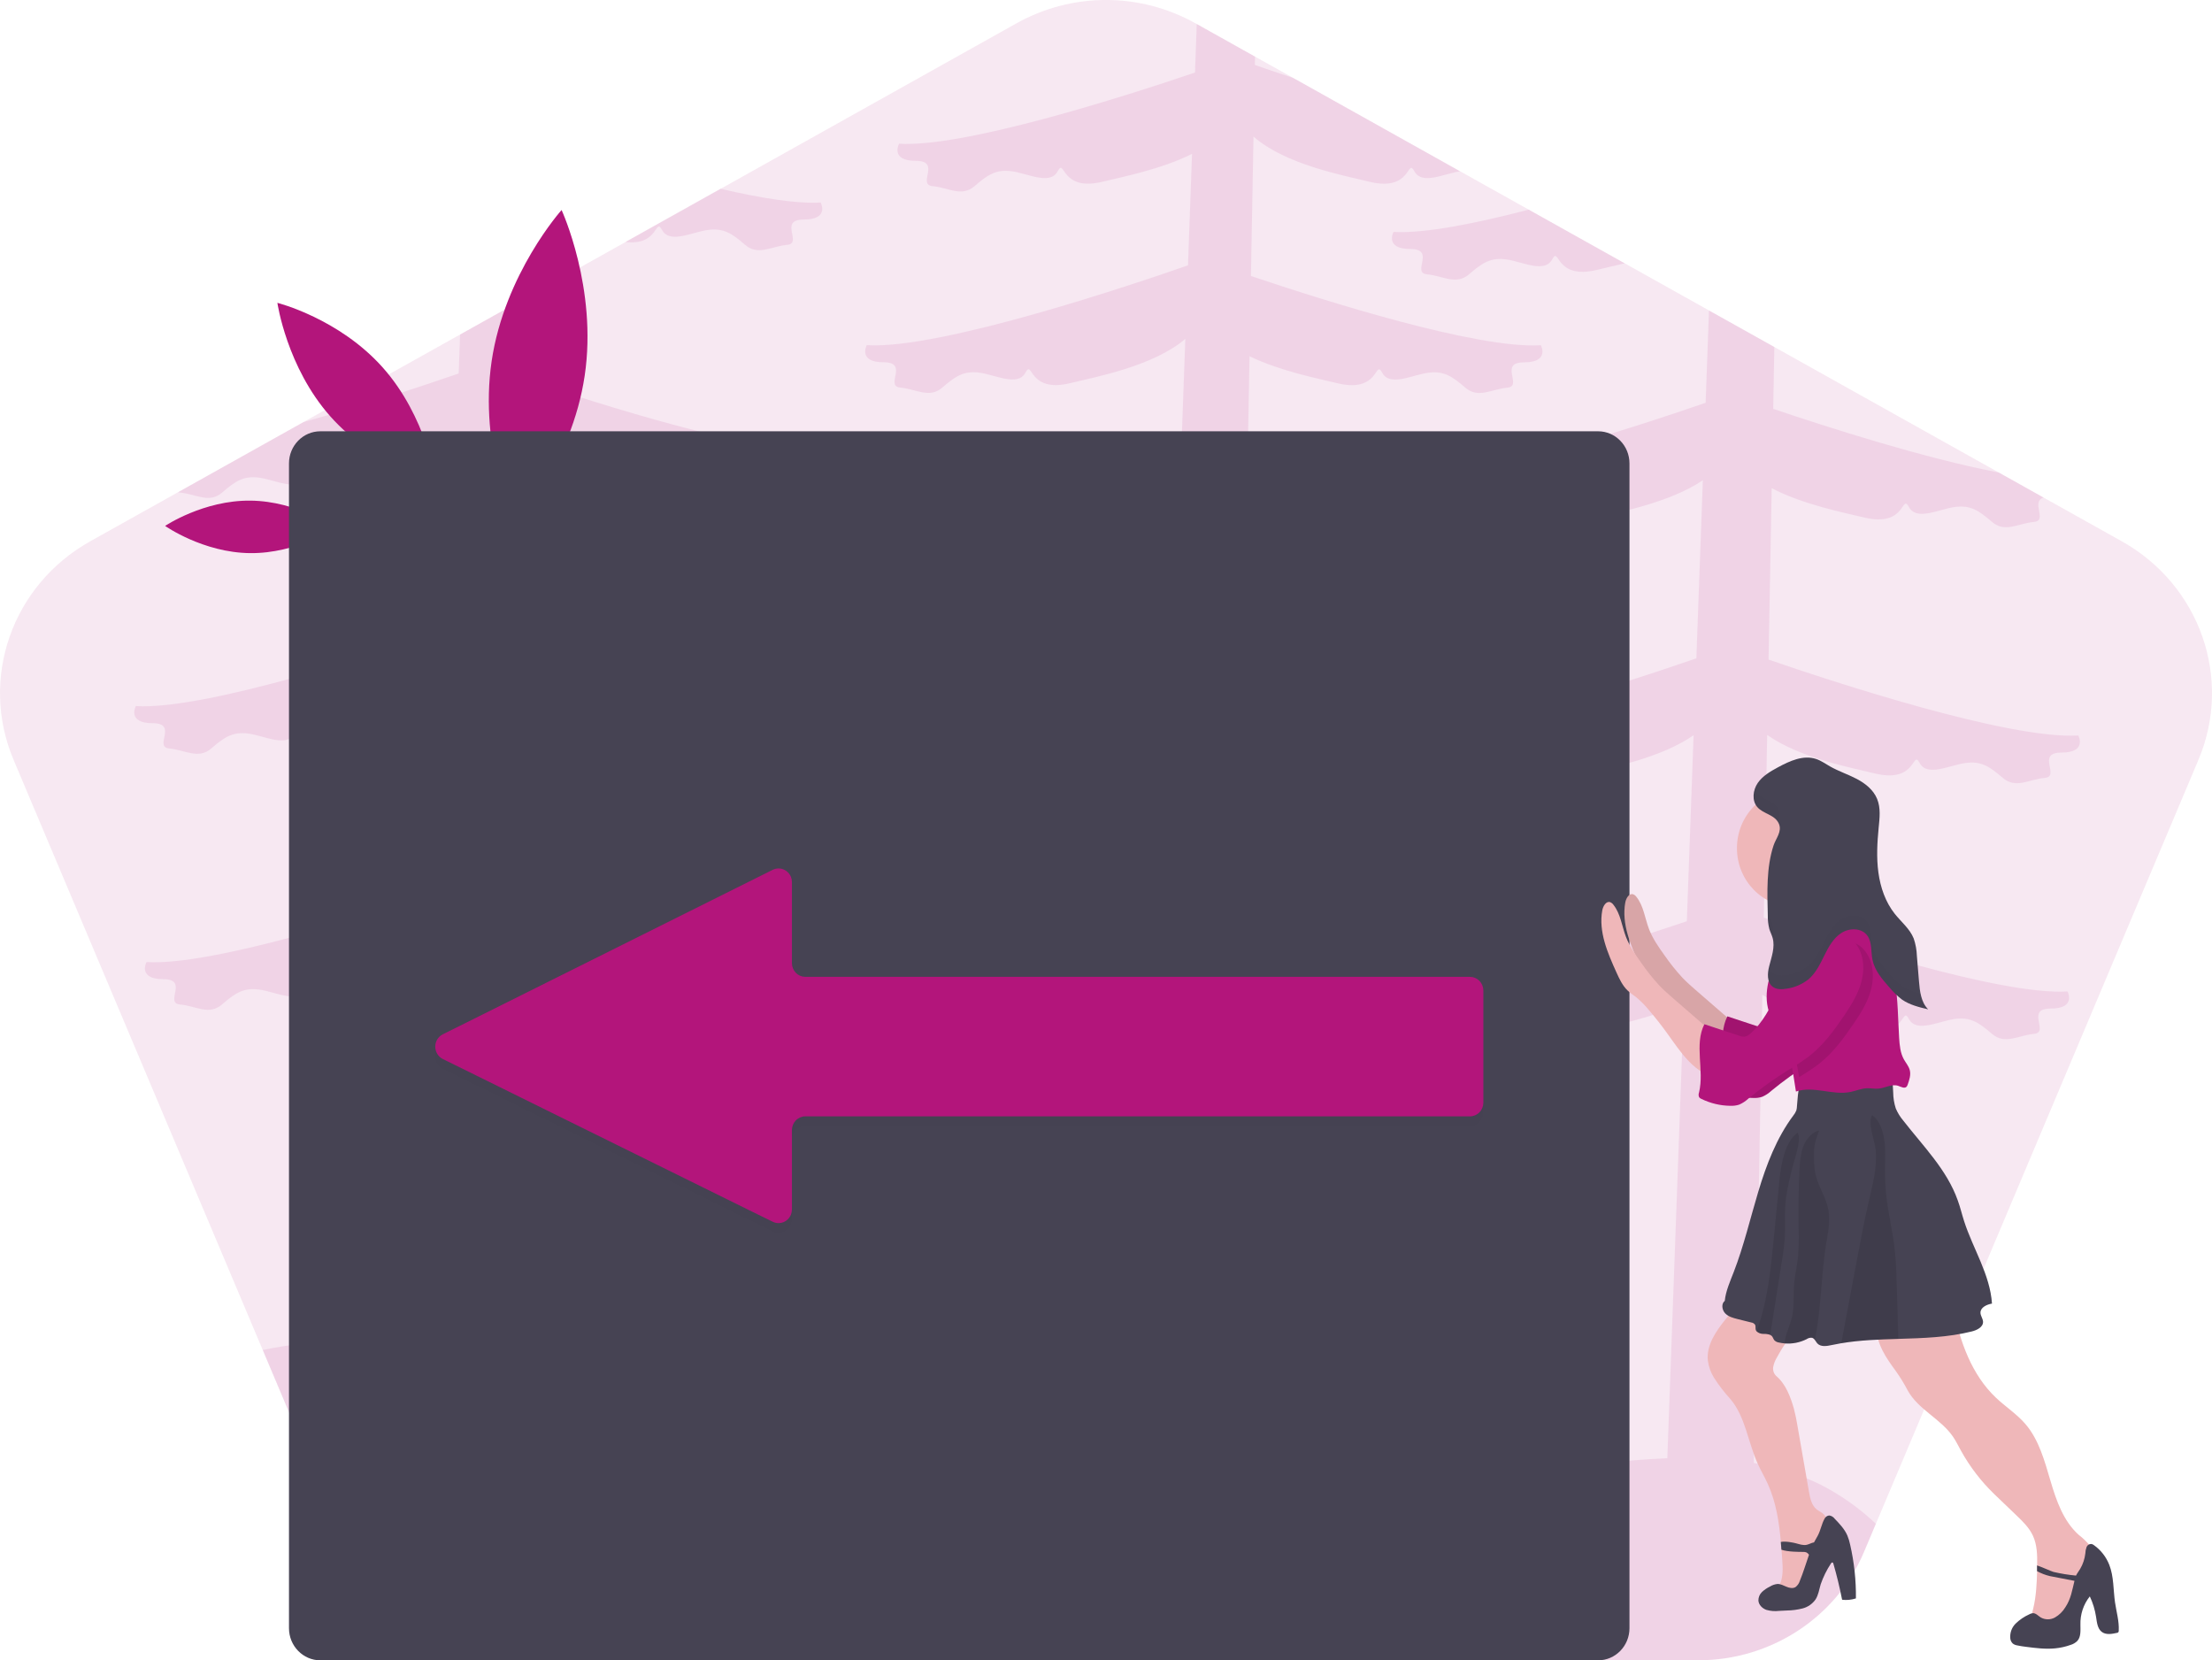 <svg width="457" height="343" viewBox="0 0 457 343" fill="none" xmlns="http://www.w3.org/2000/svg">
<g clip-path="url(#clip0)">
<path opacity="0.1" d="M2.801 156.962L54.284 278.896L71.899 320.611C77.62 334.154 91.142 342.992 106.155 342.992H350.85C365.862 342.992 379.376 334.154 385.105 320.611L387.562 314.791L454.203 156.962C461.291 140.17 454.516 120.864 438.355 111.819L422.19 102.782L412.942 97.611L366.579 71.685L353.076 64.133L335.667 54.399L315.829 43.306L301.669 35.392L267.199 16.11L259.291 11.697L247.254 4.965L246.918 4.782C241.262 1.639 234.929 -0.007 228.494 -0.007C222.059 -0.007 215.726 1.639 210.071 4.782L148.865 39.018L129.222 50.006L109.063 61.278L95.081 69.093L62.723 87.179L36.811 101.671L18.665 111.811C2.488 120.851 -4.287 140.17 2.801 156.962Z" fill="#B3157B"/>
<path opacity="0.1" d="M329.97 55.749C331.455 55.384 333.436 54.938 335.667 54.403L315.829 43.31C304.811 46.181 294.212 48.29 287.901 47.905C287.901 47.905 286.007 51.442 291.363 51.442C296.72 51.442 291.526 56.366 294.834 56.674C298.143 56.982 300.821 58.978 303.499 56.674C306.178 54.37 307.909 53.137 311.217 53.596C314.526 54.054 319.098 56.516 320.675 53.596C322.251 50.675 321.146 57.899 329.97 55.749Z" fill="#B3157B"/>
<path opacity="0.1" d="M169.547 41.837C164.642 42.133 157.13 40.925 148.849 38.998L129.206 49.986C136.159 50.841 135.311 44.794 136.773 47.507C138.358 50.428 142.922 47.966 146.23 47.507C149.539 47.049 151.27 48.274 153.949 50.586C156.627 52.898 159.305 50.89 162.613 50.586C165.922 50.282 160.728 45.354 166.084 45.354C171.441 45.354 169.547 41.837 169.547 41.837Z" fill="#B3157B"/>
<path opacity="0.1" d="M31.53 149.405C26.173 149.405 28.063 145.864 28.063 145.864C42.683 146.761 80.397 134.228 92.854 129.92L94.189 93.137C87.418 97.712 77.212 99.626 72.355 100.843C63.531 102.993 64.632 95.765 63.059 98.689C61.487 101.614 56.914 99.148 53.602 98.689C50.29 98.231 48.562 99.456 45.884 101.764C43.206 104.072 40.528 102.068 37.219 101.764C37.073 101.754 36.928 101.728 36.787 101.687L62.699 87.195C75.576 83.65 88.306 79.391 94.764 77.156L95.057 69.109L109.039 61.294L108.726 78.41C123.853 83.524 156.238 93.822 169.543 93.011C169.543 93.011 171.437 96.548 166.08 96.548C160.724 96.548 165.918 101.472 162.609 101.78C159.301 102.088 156.623 104.088 153.944 101.78C151.266 99.472 149.535 98.243 146.226 98.706C142.918 99.168 138.346 101.626 136.769 98.706C135.192 95.785 136.298 103.009 127.474 100.859C123.243 99.825 114.966 98.227 108.421 94.812L107.775 130.225C120.969 134.767 157.435 146.769 171.766 145.893C171.766 145.893 173.656 149.434 168.299 149.434C162.942 149.434 168.14 154.358 164.832 154.662C161.524 154.966 158.846 156.97 156.167 154.662C153.489 152.354 151.753 151.125 148.445 151.587C145.137 152.05 140.569 154.508 138.992 151.587C137.415 148.667 138.52 155.891 129.693 153.741C124.744 152.524 114.241 150.549 107.506 145.791L106.812 183.512C120.921 188.33 155.656 199.606 169.563 198.758C169.563 198.758 171.457 202.295 166.1 202.295C160.743 202.295 165.902 207.194 162.613 207.519C159.325 207.843 156.627 209.823 153.948 207.519C151.27 205.215 149.539 203.978 146.23 204.44C142.922 204.903 138.35 207.361 136.773 204.44C135.196 201.52 136.302 208.744 127.478 206.594C122.823 205.458 113.254 203.633 106.503 199.456L104.97 282.692C120.909 288.009 136.242 295.533 152.91 297.833C180.748 301.674 209.171 290.532 236.886 290.816L239.073 230.589C232.733 233.619 225.142 235.095 221.156 236.069C212.329 238.218 213.43 230.995 211.857 233.915C210.285 236.835 205.712 234.373 202.404 233.915C199.096 233.457 197.36 234.682 194.682 236.994C192.004 239.305 189.325 237.298 186.017 236.994C182.709 236.689 187.903 231.761 182.546 231.761C177.19 231.761 179.084 228.225 179.084 228.225C192.325 229.036 224.465 218.843 239.703 213.708L241.097 175.282C234.326 180.011 223.882 181.983 218.949 183.187C210.126 185.337 211.227 178.113 209.655 181.034C208.082 183.954 203.505 181.492 200.197 181.034C196.889 180.575 195.158 181.8 192.479 184.112C189.801 186.424 187.123 184.412 183.81 184.112C180.498 183.812 185.7 178.88 180.343 178.88C174.987 178.88 176.881 175.343 176.881 175.343C191.508 176.235 229.211 163.702 241.668 159.395L243.007 122.612C236.232 127.187 226.026 129.101 221.172 130.318C212.345 132.468 213.446 125.24 211.873 128.164C210.3 131.088 205.728 128.622 202.42 128.164C199.112 127.706 197.376 128.931 194.698 131.239C192.02 133.546 189.341 131.543 186.033 131.239C182.725 130.934 187.919 126.01 182.562 126.01C177.206 126.01 179.099 122.474 179.099 122.474C193.596 123.35 230.812 111.02 243.558 106.607L244.889 70.01C238.288 75.639 226.485 77.846 221.148 79.148C212.321 81.298 213.422 74.074 211.85 76.994C210.277 79.915 205.704 77.453 202.396 76.994C199.088 76.536 197.352 77.761 194.674 80.073C191.996 82.385 189.317 80.377 186.009 80.073C182.701 79.769 187.895 74.841 182.538 74.841C177.182 74.841 179.076 71.304 179.076 71.304C194.389 72.241 234.984 58.463 245.44 54.808L246.272 31.791C239.833 35.003 231.913 36.536 227.809 37.538C218.985 39.688 220.087 32.46 218.514 35.384C216.941 38.309 212.365 35.843 209.056 35.384C205.748 34.926 204.017 36.151 201.338 38.459C198.66 40.766 195.982 38.763 192.673 38.459C189.365 38.154 194.559 33.226 189.203 33.226C183.846 33.226 185.74 29.69 185.74 29.69C199.143 30.501 231.901 20.065 246.886 14.991L247.25 4.96L259.291 11.697L259.259 13.417C261.185 14.086 263.907 15.04 267.183 16.11L301.653 35.392C298.345 35.855 293.788 38.304 292.215 35.392C290.642 32.48 291.744 39.696 282.916 37.546C277.528 36.228 265.535 33.989 258.974 28.217L258.443 57.015C273.95 62.243 305.306 72.131 318.345 71.32C318.345 71.32 320.235 74.857 314.878 74.857C309.521 74.857 314.72 79.781 311.411 80.089C308.103 80.397 305.421 82.393 302.742 80.089C300.064 77.785 298.333 76.552 295.024 77.01C291.716 77.469 287.144 79.931 285.567 77.01C283.99 74.09 285.096 81.314 276.272 79.164C272.243 78.183 264.533 76.682 258.154 73.591L257.524 107.876C272.651 112.991 305.036 123.289 318.345 122.478C318.345 122.478 320.235 126.014 314.878 126.014C309.521 126.014 314.72 130.938 311.411 131.243C308.103 131.547 305.421 133.55 302.742 131.243C300.064 128.935 298.333 127.706 295.024 128.168C291.716 128.631 287.144 131.088 285.567 128.168C283.99 125.248 285.096 132.472 276.272 130.322C272.045 129.292 263.764 127.69 257.223 124.274L256.573 159.687C269.77 164.201 306.237 176.215 320.564 175.343C320.564 175.343 322.457 178.88 317.101 178.88C311.744 178.88 316.938 183.804 313.63 184.112C310.322 184.42 307.643 186.416 304.965 184.112C302.287 181.808 300.555 180.575 297.247 181.034C293.939 181.492 289.367 183.954 287.79 181.034C286.213 178.113 287.318 185.337 278.491 183.187C273.546 181.97 263.039 179.995 256.284 175.238L255.59 212.978C269.707 217.801 304.434 229.072 318.345 228.225C318.345 228.225 320.235 231.761 314.878 231.761C309.521 231.761 314.72 236.685 311.411 236.994C308.103 237.302 305.421 239.297 302.742 236.994C300.064 234.69 298.333 233.457 295.024 233.915C291.716 234.373 287.144 236.835 285.567 233.915C283.99 230.995 285.096 238.218 276.272 236.069C271.617 234.933 262.048 233.108 255.297 228.93L254.109 292.726L254.612 292.84C265.844 295.464 276.244 300.887 287.536 303.138C305.96 306.825 325.722 302.01 344.47 301.248L347.89 207.194C341.55 210.224 333.959 211.701 329.969 212.674C321.146 214.824 322.247 207.6 320.675 210.52C319.102 213.441 314.529 210.979 311.217 210.52C307.905 210.062 306.177 211.287 303.499 213.599C300.821 215.911 298.143 213.903 294.834 213.599C291.526 213.295 296.72 208.367 291.363 208.367C286.007 208.367 287.901 204.83 287.901 204.83C301.142 205.641 333.282 195.448 348.5 190.314L349.895 151.887C343.127 156.617 332.679 158.588 327.751 159.792C318.923 161.942 320.025 154.718 318.456 157.639C316.887 160.559 312.307 158.097 308.998 157.639C305.69 157.18 303.955 158.405 301.276 160.717C298.598 163.029 295.92 161.017 292.612 160.717C289.303 160.417 294.501 155.485 289.145 155.485C283.788 155.485 285.678 151.948 285.678 151.948C300.31 152.841 338.012 140.308 350.469 136L351.808 99.217C345.033 103.796 334.827 105.706 329.969 106.923C321.146 109.073 322.247 101.845 320.675 104.769C319.102 107.694 314.529 105.228 311.217 104.769C307.905 104.311 306.158 105.512 303.499 107.824C300.841 110.135 298.143 108.124 294.834 107.824C291.526 107.523 296.72 102.591 291.363 102.591C286.007 102.591 287.901 99.055 287.901 99.055C302.414 99.943 339.633 87.613 352.383 83.208L353.076 64.145L366.579 71.685L366.345 84.461C377.395 88.201 397.645 94.698 412.954 97.611L422.202 102.782C419.46 103.699 423.144 107.548 420.22 107.824C416.912 108.124 414.234 110.127 411.556 107.824C408.877 105.52 407.146 104.283 403.838 104.745C400.529 105.207 395.957 107.665 394.38 104.745C392.803 101.825 393.909 109.048 385.085 106.899C380.854 105.869 372.577 104.266 366.032 100.851L365.386 136.264C378.58 140.807 415.046 152.812 429.377 151.936C429.377 151.936 431.267 155.473 425.91 155.473C420.553 155.473 425.751 160.397 422.443 160.705C419.135 161.013 416.457 163.009 413.778 160.705C411.1 158.401 409.365 157.168 406.056 157.627C402.748 158.085 398.18 160.547 396.603 157.627C395.026 154.706 396.131 161.93 387.304 159.78C382.355 158.564 371.852 156.588 365.097 151.831L364.399 189.571C378.508 194.394 413.243 205.665 427.15 204.818C427.15 204.818 429.044 208.354 423.687 208.354C418.331 208.354 423.529 213.278 420.217 213.587C416.904 213.895 414.23 215.89 411.552 213.587C408.873 211.283 407.142 210.05 403.834 210.508C400.525 210.966 395.953 213.428 394.376 210.508C392.799 207.588 393.905 214.811 385.081 212.662C380.426 211.526 370.858 209.701 364.106 205.523L362.327 302.217C367.089 303.032 371.714 304.534 376.064 306.679C380.254 308.804 384.124 311.536 387.554 314.791L385.097 320.611C379.376 334.154 365.854 342.992 350.841 342.992H106.155C91.142 342.992 77.628 334.154 71.899 320.611L54.284 278.896C65.217 276.609 76.463 276.364 87.481 278.174L90.255 201.11C83.916 204.14 76.324 205.613 72.335 206.59C63.511 208.74 64.613 201.512 63.04 204.436C61.467 207.361 56.895 204.895 53.582 204.436C50.27 203.978 48.543 205.203 45.864 207.515C43.186 209.827 40.508 207.815 37.199 207.515C33.891 207.215 39.085 202.283 33.729 202.283C28.372 202.283 30.266 198.746 30.266 198.746C43.507 199.557 75.647 189.364 90.865 184.23L92.26 145.803C85.493 150.529 75.045 152.504 70.116 153.709C61.288 155.858 62.39 148.63 60.821 151.555C59.252 154.479 54.672 152.013 51.364 151.555C48.055 151.097 46.32 152.321 43.642 154.629C40.963 156.937 38.285 154.933 34.977 154.629C31.668 154.325 36.886 149.405 31.53 149.405Z" fill="#B3157B"/>
<path d="M101.571 74.617C98.892 92.691 106.325 108.837 106.325 108.837C106.325 108.837 118.12 95.68 120.798 77.607C123.477 59.533 116.024 43.386 116.024 43.386C116.024 43.386 104.249 56.544 101.571 74.617Z" fill="#B3157B"/>
<path d="M51.768 103.423C42.049 103.313 34.113 108.647 34.113 108.647C34.113 108.647 41.934 114.159 51.653 114.268C61.372 114.378 69.308 109.04 69.308 109.04C69.308 109.04 61.487 103.528 51.768 103.423Z" fill="#B3157B"/>
<path d="M79.098 75.948C88.143 86.124 90.057 99.424 90.057 99.424C90.057 99.424 77.307 96.219 68.266 86.039C59.224 75.859 57.307 62.563 57.307 62.563C57.307 62.563 70.053 65.767 79.098 75.948Z" fill="#B3157B"/>
<path d="M66.19 89.097H330.164C333.746 89.097 336.649 92.07 336.649 95.737V336.36C336.649 340.027 333.746 343 330.164 343H66.19C62.608 343 59.704 340.027 59.704 336.36V95.737C59.704 92.07 62.608 89.097 66.19 89.097Z" fill="#464353"/>
<g opacity="0.1">
<path opacity="0.1" d="M91.471 220.798L98.436 224.229L154.697 251.997L159.662 254.43C160.002 254.595 160.372 254.687 160.748 254.701C161.124 254.715 161.499 254.65 161.85 254.511C162.201 254.372 162.521 254.161 162.79 253.891C163.058 253.621 163.271 253.298 163.414 252.942C163.545 252.608 163.613 252.251 163.612 251.891V235.489C163.612 234.739 163.901 234.02 164.417 233.488C164.933 232.956 165.633 232.655 166.365 232.65H303.689C304.422 232.65 305.124 232.353 305.643 231.825C306.163 231.297 306.458 230.58 306.463 229.831V206.671C306.463 205.918 306.171 205.196 305.65 204.664C305.13 204.131 304.425 203.832 303.689 203.832H166.365C165.637 203.827 164.939 203.528 164.424 203C163.909 202.473 163.617 201.759 163.612 201.013V184.246C163.613 183.886 163.545 183.529 163.414 183.195C163.27 182.838 163.057 182.515 162.787 182.246C162.517 181.976 162.197 181.765 161.845 181.627C161.493 181.488 161.117 181.425 160.74 181.44C160.364 181.455 159.994 181.548 159.654 181.715L154.697 184.185L98.436 212.244L91.459 215.712C90.997 215.948 90.609 216.312 90.338 216.762C90.067 217.212 89.924 217.73 89.925 218.259C89.926 218.787 90.072 219.305 90.345 219.754C90.618 220.203 91.008 220.564 91.471 220.798Z" fill="black"/>
</g>
<path d="M91.471 218.77L98.436 222.201L154.697 249.969L159.662 252.402C160.002 252.567 160.372 252.659 160.748 252.673C161.124 252.687 161.499 252.622 161.85 252.483C162.201 252.344 162.521 252.133 162.79 251.863C163.058 251.593 163.271 251.27 163.414 250.914C163.545 250.58 163.613 250.223 163.612 249.863V233.461C163.612 232.711 163.901 231.992 164.417 231.46C164.933 230.928 165.633 230.627 166.365 230.622H303.689C304.422 230.622 305.124 230.325 305.643 229.797C306.163 229.269 306.458 228.552 306.463 227.803V204.643C306.463 203.89 306.171 203.168 305.65 202.636C305.13 202.103 304.425 201.804 303.689 201.804H166.365C165.637 201.799 164.939 201.5 164.424 200.973C163.909 200.445 163.617 199.731 163.612 198.985V182.218C163.613 181.858 163.545 181.501 163.414 181.167C163.27 180.811 163.057 180.487 162.787 180.218C162.517 179.948 162.197 179.737 161.845 179.599C161.493 179.46 161.117 179.397 160.74 179.412C160.364 179.427 159.994 179.521 159.654 179.687L154.697 182.157L98.436 210.216L91.459 213.684C90.997 213.92 90.609 214.284 90.338 214.734C90.067 215.184 89.924 215.702 89.925 216.231C89.926 216.76 90.072 217.277 90.345 217.726C90.618 218.175 91.008 218.536 91.471 218.77Z" fill="#B3157B"/>
<path d="M387.732 274.17C387.597 277.561 389.713 280.567 391.694 283.268C392.594 284.534 393.409 285.862 394.131 287.243C396.31 291.217 400.993 293.108 403.528 296.855C404.143 297.764 404.618 298.762 405.153 299.723C406.99 303.029 409.297 306.036 411.999 308.646L416.583 313.043C417.887 314.292 419.218 315.578 419.991 317.228C420.874 319.131 420.922 321.284 420.87 323.414C420.87 323.649 420.87 323.88 420.87 324.111C420.87 324.274 420.87 324.432 420.87 324.594C420.791 327.169 420.676 329.757 420.078 332.252C419.88 333.063 419.634 333.915 419.943 334.685C420.272 335.496 421.132 335.947 421.968 336.23C422.863 336.535 423.846 336.742 424.741 336.421C425.637 336.101 426.255 335.31 426.805 334.531C429.48 330.759 430.565 326.103 432.158 321.734C432.491 320.826 432.134 319.788 431.548 319.029C430.912 318.312 430.211 317.658 429.456 317.074C426.286 314.235 424.824 309.976 423.612 305.864C422.4 301.751 421.235 297.447 418.481 294.219C416.69 292.122 414.341 290.621 412.344 288.731C407.372 284.018 404.887 277.139 403.588 270.325C402.058 270.033 400.49 270.013 398.952 270.264L390.779 271.376C389.895 271.497 388.928 271.664 388.354 272.357C387.959 272.876 387.74 273.513 387.732 274.17Z" fill="#EFB7B9"/>
<path d="M352.842 281.082C353.015 282.346 353.451 283.558 354.122 284.635C355.114 286.185 356.235 287.644 357.474 288.995C360.596 292.645 361.123 297.886 363.112 302.303C363.758 303.738 364.558 305.093 365.212 306.521C366.927 310.277 367.557 314.41 367.93 318.563C367.977 319.098 368.021 319.634 368.06 320.165C368.116 320.826 368.159 321.487 368.207 322.144C368.33 323.884 368.437 325.714 367.72 327.295C367.351 328.107 366.749 328.78 366.725 329.676C367.953 330.893 370.061 330.755 371.48 329.765C372.898 328.776 373.782 327.17 374.499 325.567C375.816 322.631 376.767 319.536 377.332 316.356C377.549 315.14 377.649 313.732 376.805 312.856C376.381 312.418 375.79 312.199 375.315 311.818C374.273 310.982 373.972 309.522 373.73 308.167C372.938 303.571 372.136 298.974 371.325 294.377C371.147 293.253 370.913 292.139 370.624 291.039C369.946 288.61 368.916 285.88 366.967 284.258C366.716 284.02 366.528 283.72 366.42 283.387C366.313 283.055 366.29 282.7 366.353 282.355C366.49 281.67 366.748 281.016 367.113 280.425C368.568 277.764 370.303 275.095 372.918 273.635C370.204 271.31 367.109 269.494 363.777 268.273C363.19 267.994 362.54 267.88 361.895 267.945C361.551 268.024 361.222 268.161 360.921 268.35C359.126 269.38 357.751 271.003 356.436 272.625C354.475 275.067 352.513 277.938 352.842 281.082Z" fill="#EFB7B9"/>
<path d="M416.445 335.399C417.257 334.613 418.195 333.975 419.218 333.513C419.449 333.375 419.705 333.288 419.971 333.258C420.609 333.225 421.088 333.813 421.635 334.154C422.082 334.4 422.582 334.528 423.089 334.528C423.596 334.528 424.096 334.4 424.543 334.154C425.431 333.647 426.177 332.915 426.71 332.029C427.875 330.268 428.105 328.512 428.588 326.581L423.509 325.6C422.584 325.381 421.691 325.038 420.854 324.578C420.854 324.416 420.854 324.257 420.854 324.095C420.854 323.864 420.854 323.633 420.854 323.398C421.793 323.686 423.786 324.614 424.258 324.74C425.788 325.097 427.339 325.349 428.901 325.494C429.143 325.004 429.492 324.578 429.773 324.095C430.342 323.125 430.702 322.043 430.831 320.919C430.843 320.476 430.928 320.037 431.08 319.621C431.163 319.407 431.313 319.227 431.507 319.11C431.7 318.993 431.927 318.946 432.15 318.977C432.315 319.024 432.469 319.102 432.606 319.208C434.027 320.213 435.129 321.624 435.775 323.264C436.73 325.697 436.592 328.431 436.964 331.031C437.249 332.978 437.836 334.908 437.733 336.876C437.74 336.933 437.735 336.992 437.719 337.047C437.702 337.102 437.674 337.154 437.637 337.197C437.599 337.241 437.553 337.275 437.501 337.299C437.449 337.322 437.393 337.334 437.336 337.334C436.279 337.573 435.062 337.78 434.202 337.107C433.343 336.433 433.22 335.16 433.053 334.053C432.83 332.575 432.392 331.139 431.754 329.794C430.441 331.439 429.753 333.515 429.817 335.638C429.817 336.811 429.959 338.141 429.175 338.997C428.79 339.376 428.321 339.655 427.808 339.808C426.765 340.181 425.682 340.424 424.583 340.53C422.602 340.725 420.585 340.469 418.6 340.214C417.974 340.132 417.344 340.051 416.722 339.909C416.405 339.859 416.104 339.731 415.846 339.536C415.56 339.269 415.377 338.904 415.331 338.51C415.271 337.939 415.34 337.361 415.533 336.822C415.726 336.282 416.038 335.795 416.445 335.399Z" fill="#464353"/>
<path d="M364.035 328.873C364.519 328.424 365.067 328.052 365.659 327.77C366.14 327.466 366.682 327.278 367.244 327.222C367.89 327.222 368.48 327.547 369.079 327.798C369.677 328.05 370.378 328.204 370.941 327.879C371.383 327.547 371.707 327.075 371.864 326.537C372.577 324.793 373.116 322.976 373.738 321.199C373.592 320.964 373.377 320.781 373.124 320.676C372.928 320.619 372.725 320.595 372.522 320.603C371.729 320.603 369.32 320.603 368.041 320.149C368.001 319.617 367.957 319.082 367.91 318.547C368.9 318.336 370.6 318.701 371.048 318.827C371.781 319.017 372.53 319.297 373.27 319.135C373.786 319.025 374.273 318.705 374.776 318.636C375.014 318.186 375.271 317.752 375.517 317.31C376.143 316.174 376.337 314.852 376.947 313.753C377.039 313.562 377.178 313.398 377.35 313.28C377.523 313.161 377.722 313.09 377.93 313.075C378.374 313.141 378.775 313.383 379.047 313.748C380.057 314.799 381.095 315.886 381.674 317.237C381.921 317.847 382.112 318.48 382.244 319.127C383.077 322.758 383.476 326.478 383.433 330.208C382.513 330.508 381.54 330.602 380.58 330.483C380.089 327.974 379.488 325.491 378.778 323.033C378.761 322.94 378.712 322.858 378.639 322.801C378.485 322.716 378.322 322.891 378.243 323.045C377.378 324.363 376.677 325.787 376.159 327.283C375.838 328.35 375.691 329.506 375.085 330.435C374.437 331.348 373.496 332 372.427 332.276C371.365 332.547 370.276 332.692 369.182 332.706L367.557 332.787C366.678 332.893 365.787 332.821 364.934 332.576C364.102 332.28 363.35 331.554 363.286 330.654C363.281 330.32 363.345 329.988 363.474 329.681C363.603 329.374 363.794 329.099 364.035 328.873Z" fill="#464353"/>
<path d="M356.416 271.311C357.082 272.009 358.06 272.272 358.987 272.503L361.804 273.205C361.96 273.222 362.11 273.272 362.247 273.351C362.383 273.43 362.502 273.536 362.597 273.663C362.759 273.964 362.644 274.341 362.724 274.673C362.755 274.805 362.816 274.927 362.902 275.03C363.3 275.393 363.82 275.584 364.352 275.562C364.816 275.542 365.28 275.613 365.719 275.768C365.903 275.85 366.062 275.982 366.178 276.15C366.321 276.361 366.381 276.62 366.531 276.823C366.788 277.106 367.132 277.29 367.506 277.342C367.897 277.433 368.294 277.495 368.694 277.529C370.263 277.662 371.837 277.358 373.251 276.649C373.584 276.413 373.991 276.314 374.392 276.369C374.627 276.454 374.826 276.619 374.958 276.835C375.103 277.066 375.261 277.288 375.43 277.5C376.159 278.312 377.411 278.092 378.461 277.865C379.107 277.723 379.756 277.602 380.406 277.492C384.289 276.843 388.247 276.713 392.201 276.596C397.312 276.438 402.423 276.296 407.372 275.059C408.449 274.791 409.749 274.158 409.697 273.031C409.662 272.386 409.162 271.814 409.166 271.181C409.166 270.078 410.486 269.486 411.544 269.303C411.147 263.276 407.625 257.999 405.783 252.268C405.323 250.845 404.99 249.384 404.471 247.977C402.229 241.634 397.304 236.766 393.207 231.486C392.581 230.745 392.065 229.912 391.678 229.015C391.326 227.939 391.143 226.812 391.135 225.677L390.909 221.707C384.836 221.415 378.936 221.532 372.993 222.846C372.833 222.841 372.673 222.869 372.523 222.928C372.373 222.986 372.236 223.075 372.12 223.188C372.003 223.301 371.91 223.437 371.845 223.587C371.78 223.737 371.745 223.899 371.741 224.063C371.511 225.515 371.35 226.974 371.258 228.44C371.255 228.763 371.21 229.085 371.123 229.397C370.967 229.791 370.75 230.156 370.481 230.48C367.042 235.095 364.934 240.62 363.27 246.152C361.606 251.684 360.283 257.371 358.191 262.781C357.47 264.647 356.527 266.744 356.337 268.744C355.584 269.315 355.75 270.609 356.416 271.311Z" fill="#464353"/>
<path opacity="0.1" d="M380.402 277.492C384.285 276.843 388.243 276.713 392.197 276.596C392.089 272.864 391.979 269.133 391.868 265.401C391.793 262.919 391.722 260.433 391.432 257.971C391.036 254.467 390.188 251.031 389.768 247.531C389.53 245.526 389.42 243.507 389.44 241.488C389.459 239.431 389.602 237.363 389.273 235.335C389.004 233.668 388.291 231.307 386.785 230.395C385.779 231.806 387.324 235.748 387.506 237.436C387.878 240.948 386.951 244.448 386.155 247.884C385.196 252.009 384.412 256.174 383.631 260.34C382.554 266.056 381.477 271.773 380.402 277.492Z" fill="black"/>
<path opacity="0.1" d="M368.69 277.529C370.259 277.662 371.833 277.358 373.247 276.649C373.58 276.414 373.987 276.314 374.388 276.369C374.623 276.454 374.823 276.619 374.954 276.835C376.294 270.326 376.222 263.552 377.28 256.961C377.676 254.617 378.183 252.224 377.74 249.892C377.264 247.401 375.731 245.239 375.133 242.777C374.736 241.155 374.768 239.48 374.796 237.821C374.824 236.162 375.299 235.047 375.83 233.566C374.419 233.806 373.27 235.221 372.704 236.499C372.011 238.056 371.88 239.804 371.789 241.516C371.567 245.649 371.531 249.786 371.591 253.923C371.667 255.853 371.625 257.786 371.464 259.711C371.258 261.605 370.802 263.467 370.652 265.365C370.477 267.645 370.739 269.977 370.196 272.195C369.76 273.984 368.813 275.769 368.69 277.529Z" fill="black"/>
<path opacity="0.1" d="M362.91 275.03C363.307 275.393 363.827 275.584 364.36 275.562C364.824 275.542 365.288 275.613 365.727 275.768C366.519 270.82 367.302 265.875 368.076 260.932C368.402 259.111 368.63 257.274 368.758 255.428C368.861 253.29 368.698 251.149 368.845 249.015C369.023 246.391 369.665 243.836 370.279 241.309C370.644 239.796 372.316 235.286 371.381 234.008C369.923 234.974 369.035 237.038 368.54 238.685C368.029 240.589 367.704 242.54 367.569 244.509L366.452 255.955C365.834 262.286 365.196 268.699 363.037 274.669C362.993 274.791 362.949 274.929 362.91 275.03Z" fill="black"/>
<path d="M350.643 204.801C349.597 203.897 348.551 202.988 347.593 201.991C346.24 200.523 344.99 198.959 343.852 197.31C342.64 195.619 341.436 193.887 340.683 191.932C339.831 189.693 339.569 187.146 338.088 185.288C337.92 185.047 337.687 184.861 337.418 184.753C336.574 184.481 335.944 185.564 335.782 186.46C334.989 190.849 336.879 195.229 338.718 199.277C339.324 200.612 339.958 201.982 341.008 202.992C341.562 203.524 342.196 203.933 342.81 204.408C343.739 205.18 344.593 206.041 345.362 206.979C346.683 208.515 347.939 210.107 349.13 211.753C350.608 213.781 351.994 215.907 353.746 217.695C355.497 219.484 357.688 220.94 360.14 221.293C359.439 221.196 359.669 216.981 359.744 216.45C359.851 215.679 360.366 214.771 360.382 214.017C360.402 213.092 360.033 212.958 359.288 212.309L350.643 204.801Z" fill="#EFB7B9"/>
<path opacity="0.1" d="M350.643 204.801C349.597 203.897 348.551 202.988 347.593 201.991C346.24 200.523 344.99 198.959 343.852 197.31C342.64 195.619 341.436 193.887 340.683 191.932C339.831 189.693 339.569 187.146 338.088 185.288C337.92 185.047 337.687 184.861 337.418 184.753C336.574 184.481 335.944 185.564 335.782 186.46C334.989 190.849 336.879 195.229 338.718 199.277C339.324 200.612 339.958 201.982 341.008 202.992C341.562 203.524 342.196 203.933 342.81 204.408C343.739 205.18 344.593 206.041 345.362 206.979C346.683 208.515 347.939 210.107 349.13 211.753C350.608 213.781 351.994 215.907 353.746 217.695C355.497 219.484 357.688 220.94 360.14 221.293C359.439 221.196 359.669 216.981 359.744 216.45C359.851 215.679 360.366 214.771 360.382 214.017C360.402 213.092 360.033 212.958 359.288 212.309L350.643 204.801Z" fill="black"/>
<path d="M380.05 178.259C380.05 178.259 382.427 190.427 385.2 192.455C387.974 194.483 370.144 196.917 370.144 196.917C370.144 196.917 369.748 187.182 364.994 182.721C360.239 178.259 380.05 178.259 380.05 178.259Z" fill="#EFB7B9"/>
<path d="M384.78 191.259C385.956 191.423 387.035 192.013 387.823 192.922C389.693 194.982 390.066 198.117 389.408 200.851C388.75 203.585 387.241 206.006 385.672 208.314C383.627 211.323 381.428 214.288 378.588 216.523C377.051 217.662 375.456 218.717 373.809 219.683C371.073 221.408 368.444 223.304 365.937 225.361C365.387 225.871 364.758 226.282 364.075 226.578C363.487 226.766 362.871 226.849 362.256 226.821C360.176 226.798 358.126 226.309 356.25 225.389C356.074 225.32 355.918 225.205 355.798 225.057C355.728 224.902 355.69 224.733 355.687 224.562C355.683 224.391 355.714 224.221 355.778 224.063C356.895 219.439 354.74 214.195 356.88 209.969C359.205 210.743 361.757 211.591 364.083 212.346C364.439 212.494 364.823 212.56 365.208 212.54C365.668 212.442 366.09 212.207 366.42 211.863C368.94 209.632 370.529 206.525 371.967 203.455C373.405 200.385 374.816 197.217 377.082 194.718C379.348 192.22 381.468 190.898 384.78 191.259Z" fill="#B3157B"/>
<path opacity="0.1" d="M384.78 191.259C385.956 191.423 387.035 192.013 387.823 192.922C389.693 194.982 390.066 198.117 389.408 200.851C388.75 203.585 387.241 206.006 385.672 208.314C383.627 211.323 381.428 214.288 378.588 216.523C377.051 217.662 375.456 218.717 373.809 219.683C371.073 221.408 368.444 223.304 365.937 225.361C365.387 225.871 364.758 226.282 364.075 226.578C363.487 226.766 362.871 226.849 362.256 226.821C360.176 226.798 358.126 226.309 356.25 225.389C356.074 225.32 355.918 225.205 355.798 225.057C355.728 224.902 355.69 224.733 355.687 224.562C355.683 224.391 355.714 224.221 355.778 224.063C356.895 219.439 354.74 214.195 356.88 209.969C359.205 210.743 361.757 211.591 364.083 212.346C364.439 212.494 364.823 212.56 365.208 212.54C365.668 212.442 366.09 212.207 366.42 211.863C368.94 209.632 370.529 206.525 371.967 203.455C373.405 200.385 374.816 197.217 377.082 194.718C379.348 192.22 381.468 190.898 384.78 191.259Z" fill="black"/>
<path d="M370.739 187.385C364.174 187.385 358.853 181.937 358.853 175.217C358.853 168.497 364.174 163.049 370.739 163.049C377.303 163.049 382.625 168.497 382.625 175.217C382.625 181.937 377.303 187.385 370.739 187.385Z" fill="#EFB7B9"/>
<path d="M365.984 210.236L366.012 210.289C366.697 211.591 367.724 212.686 368.429 213.984C369.221 215.452 369.59 217.127 369.907 218.778C370.126 219.887 370.328 220.997 370.513 222.108C370.703 223.236 370.881 224.363 371.044 225.499C374.633 224.254 378.611 226.343 382.328 225.58C383.441 225.353 384.507 224.874 385.64 224.822C386.468 224.781 387.3 224.972 388.128 224.891C389.503 224.757 390.866 223.872 392.177 224.323C392.764 224.525 393.489 224.955 393.909 224.489C394.003 224.368 394.076 224.231 394.123 224.083C394.463 223.122 394.812 222.088 394.566 221.098C394.356 220.255 393.75 219.585 393.33 218.827C392.605 217.509 392.459 215.947 392.364 214.434C392.122 210.524 392.13 206.586 391.504 202.721C390.878 198.855 389.558 195.014 387.007 192.078C385.755 190.642 384.119 189.421 382.252 189.263C375.386 188.695 369.831 192.573 366.832 198.73C365.089 202.299 364.162 206.704 365.984 210.236Z" fill="#B3157B"/>
<path d="M345.889 206.424C344.843 205.519 343.797 204.611 342.838 203.613C341.485 202.145 340.235 200.581 339.098 198.933C337.886 197.241 336.681 195.509 335.928 193.554C335.077 191.315 334.815 188.768 333.333 186.911C333.166 186.669 332.933 186.483 332.664 186.375C331.82 186.104 331.19 187.187 331.027 188.083C330.235 192.471 332.125 196.852 333.963 200.9C334.569 202.234 335.203 203.605 336.253 204.615C336.808 205.146 337.442 205.556 338.056 206.031C338.984 206.803 339.839 207.664 340.608 208.602C341.928 210.138 343.184 211.729 344.375 213.376C345.853 215.404 347.24 217.529 348.991 219.318C350.742 221.106 352.933 222.563 355.386 222.915C354.685 222.818 354.914 218.604 354.99 218.073C355.097 217.302 355.612 216.393 355.628 215.639C355.647 214.714 355.279 214.58 354.534 213.931L345.889 206.424Z" fill="#EFB7B9"/>
<path opacity="0.1" d="M367.173 210.642L367.201 210.695C367.886 211.997 368.912 213.092 369.617 214.39C370.41 215.858 370.778 217.533 371.095 219.184C371.315 220.292 371.517 221.402 371.702 222.514C373.124 221.678 374.5 220.762 375.822 219.768C378.663 217.533 380.862 214.568 382.906 211.555C384.491 209.247 385.997 206.825 386.642 204.096C387.288 201.366 386.912 198.227 385.058 196.166C384.27 195.257 383.191 194.666 382.015 194.499C378.702 194.138 376.61 195.448 374.344 197.943C372.078 200.437 370.675 203.621 369.229 206.679C368.587 208.006 367.93 209.364 367.173 210.642Z" fill="black"/>
<path d="M380.026 192.881C381.201 193.046 382.281 193.635 383.069 194.544C384.939 196.604 385.311 199.74 384.653 202.473C383.996 205.207 382.486 207.628 380.917 209.936C378.873 212.946 376.674 215.911 373.833 218.146C372.296 219.285 370.701 220.34 369.055 221.305C366.319 223.03 363.69 224.927 361.182 226.983C360.633 227.493 360.003 227.904 359.32 228.2C358.732 228.389 358.117 228.471 357.502 228.444C355.421 228.42 353.371 227.932 351.495 227.012C351.319 226.942 351.164 226.828 351.044 226.679C350.974 226.524 350.936 226.356 350.932 226.185C350.929 226.014 350.96 225.844 351.024 225.686C352.141 221.062 349.986 215.817 352.125 211.591C354.451 212.366 357.002 213.213 359.328 213.968C359.685 214.116 360.069 214.183 360.453 214.163C360.914 214.065 361.336 213.829 361.666 213.485C364.186 211.254 365.774 208.148 367.213 205.077C368.651 202.007 370.061 198.839 372.328 196.341C374.594 193.842 376.713 192.52 380.026 192.881Z" fill="#B3157B"/>
<path d="M363.052 166.72C361.899 165.378 362.145 163.212 363.151 161.752C364.158 160.291 365.743 159.375 367.284 158.539C369.736 157.205 372.557 155.915 375.208 156.795C376.242 157.14 377.145 157.793 378.096 158.336C379.847 159.334 381.777 159.959 383.56 160.892C385.343 161.825 387.046 163.155 387.815 165.049C388.584 166.943 388.33 168.983 388.132 170.975C387.831 174.057 387.657 177.184 388.077 180.255C388.497 183.325 389.539 186.363 391.452 188.772C392.791 190.46 394.566 191.863 395.371 193.875C395.766 195.033 395.988 196.246 396.028 197.472L396.46 202.7C396.631 204.785 396.888 207.065 398.358 208.517C396.472 208.071 394.535 207.6 392.942 206.489C391.995 205.764 391.133 204.931 390.371 204.006C388.865 202.307 387.3 200.494 386.848 198.247C386.512 196.568 386.793 194.662 385.794 193.287C384.606 191.664 382.122 191.664 380.454 192.723C378.786 193.781 377.767 195.639 376.888 197.432C376.008 199.224 375.097 201.111 373.56 202.368C372.298 203.348 370.815 203.986 369.249 204.225C368.195 204.424 366.999 204.481 366.167 203.792C365.029 202.851 365.144 201.058 365.513 199.61C366 197.691 366.757 195.692 366.23 193.781C366.056 193.145 365.743 192.565 365.548 191.924C365.317 191.008 365.209 190.063 365.228 189.117C365.117 184.359 364.907 179.237 366.416 174.662C366.9 173.197 368.195 171.802 367.529 170.2C366.701 168.257 364.312 168.188 363.052 166.72Z" fill="#464353"/>
<g opacity="0.1">
<path opacity="0.1" d="M387.851 174.856C387.787 172.612 387.879 170.366 388.124 168.136C388.168 167.698 388.215 167.255 388.251 166.809C388.361 168.198 388.318 169.596 388.124 170.975C387.997 172.265 387.898 173.562 387.851 174.856Z" fill="black"/>
<path opacity="0.1" d="M366.167 200.952C366.999 201.642 368.195 201.585 369.249 201.386C370.815 201.147 372.298 200.508 373.56 199.529C375.085 198.255 375.969 196.373 376.864 194.576C377.759 192.78 378.778 190.926 380.43 189.867C382.082 188.809 384.606 188.813 385.794 190.431C386.793 191.806 386.512 193.712 386.848 195.392C387.3 197.639 388.865 199.448 390.371 201.151C391.133 202.076 391.995 202.909 392.942 203.633C394.123 204.408 395.426 204.966 396.793 205.284C396.982 206.503 397.528 207.634 398.358 208.529C396.472 208.083 394.535 207.612 392.942 206.501C391.995 205.776 391.133 204.944 390.371 204.019C388.865 202.319 387.3 200.506 386.848 198.259C386.512 196.58 386.793 194.674 385.794 193.299C384.606 191.676 382.122 191.676 380.454 192.735C378.786 193.794 377.767 195.651 376.888 197.444C376.008 199.237 375.097 201.11 373.56 202.368C372.298 203.347 370.815 203.986 369.249 204.225C368.195 204.424 366.999 204.481 366.167 203.791C365.101 202.911 365.136 201.277 365.449 199.886C365.584 200.304 365.832 200.675 366.167 200.952Z" fill="black"/>
<path opacity="0.1" d="M363.052 163.881C364.312 165.349 366.701 165.422 367.522 167.377C367.882 168.233 367.668 169.036 367.319 169.811C366.361 168.233 364.221 168.071 363.052 166.708C362.201 165.714 362.113 164.274 362.533 162.997C362.655 163.32 362.831 163.619 363.052 163.881Z" fill="black"/>
<path opacity="0.1" d="M365.228 186.278C365.209 187.224 365.317 188.168 365.548 189.084C365.743 189.717 366.056 190.301 366.23 190.942C366.456 191.903 366.456 192.905 366.23 193.866C366.23 193.838 366.23 193.81 366.23 193.781C366.056 193.144 365.743 192.564 365.548 191.924C365.317 191.007 365.209 190.063 365.228 189.117C365.184 187.223 365.125 185.276 365.164 183.325C365.192 184.319 365.192 185.292 365.228 186.278Z" fill="black"/>
</g>
</g>
<defs>
<clipPath id="clip0">
<rect width="457" height="343" fill="white" transform="matrix(-1 0 0 1 457 0)"/>
</clipPath>
</defs>
</svg>
